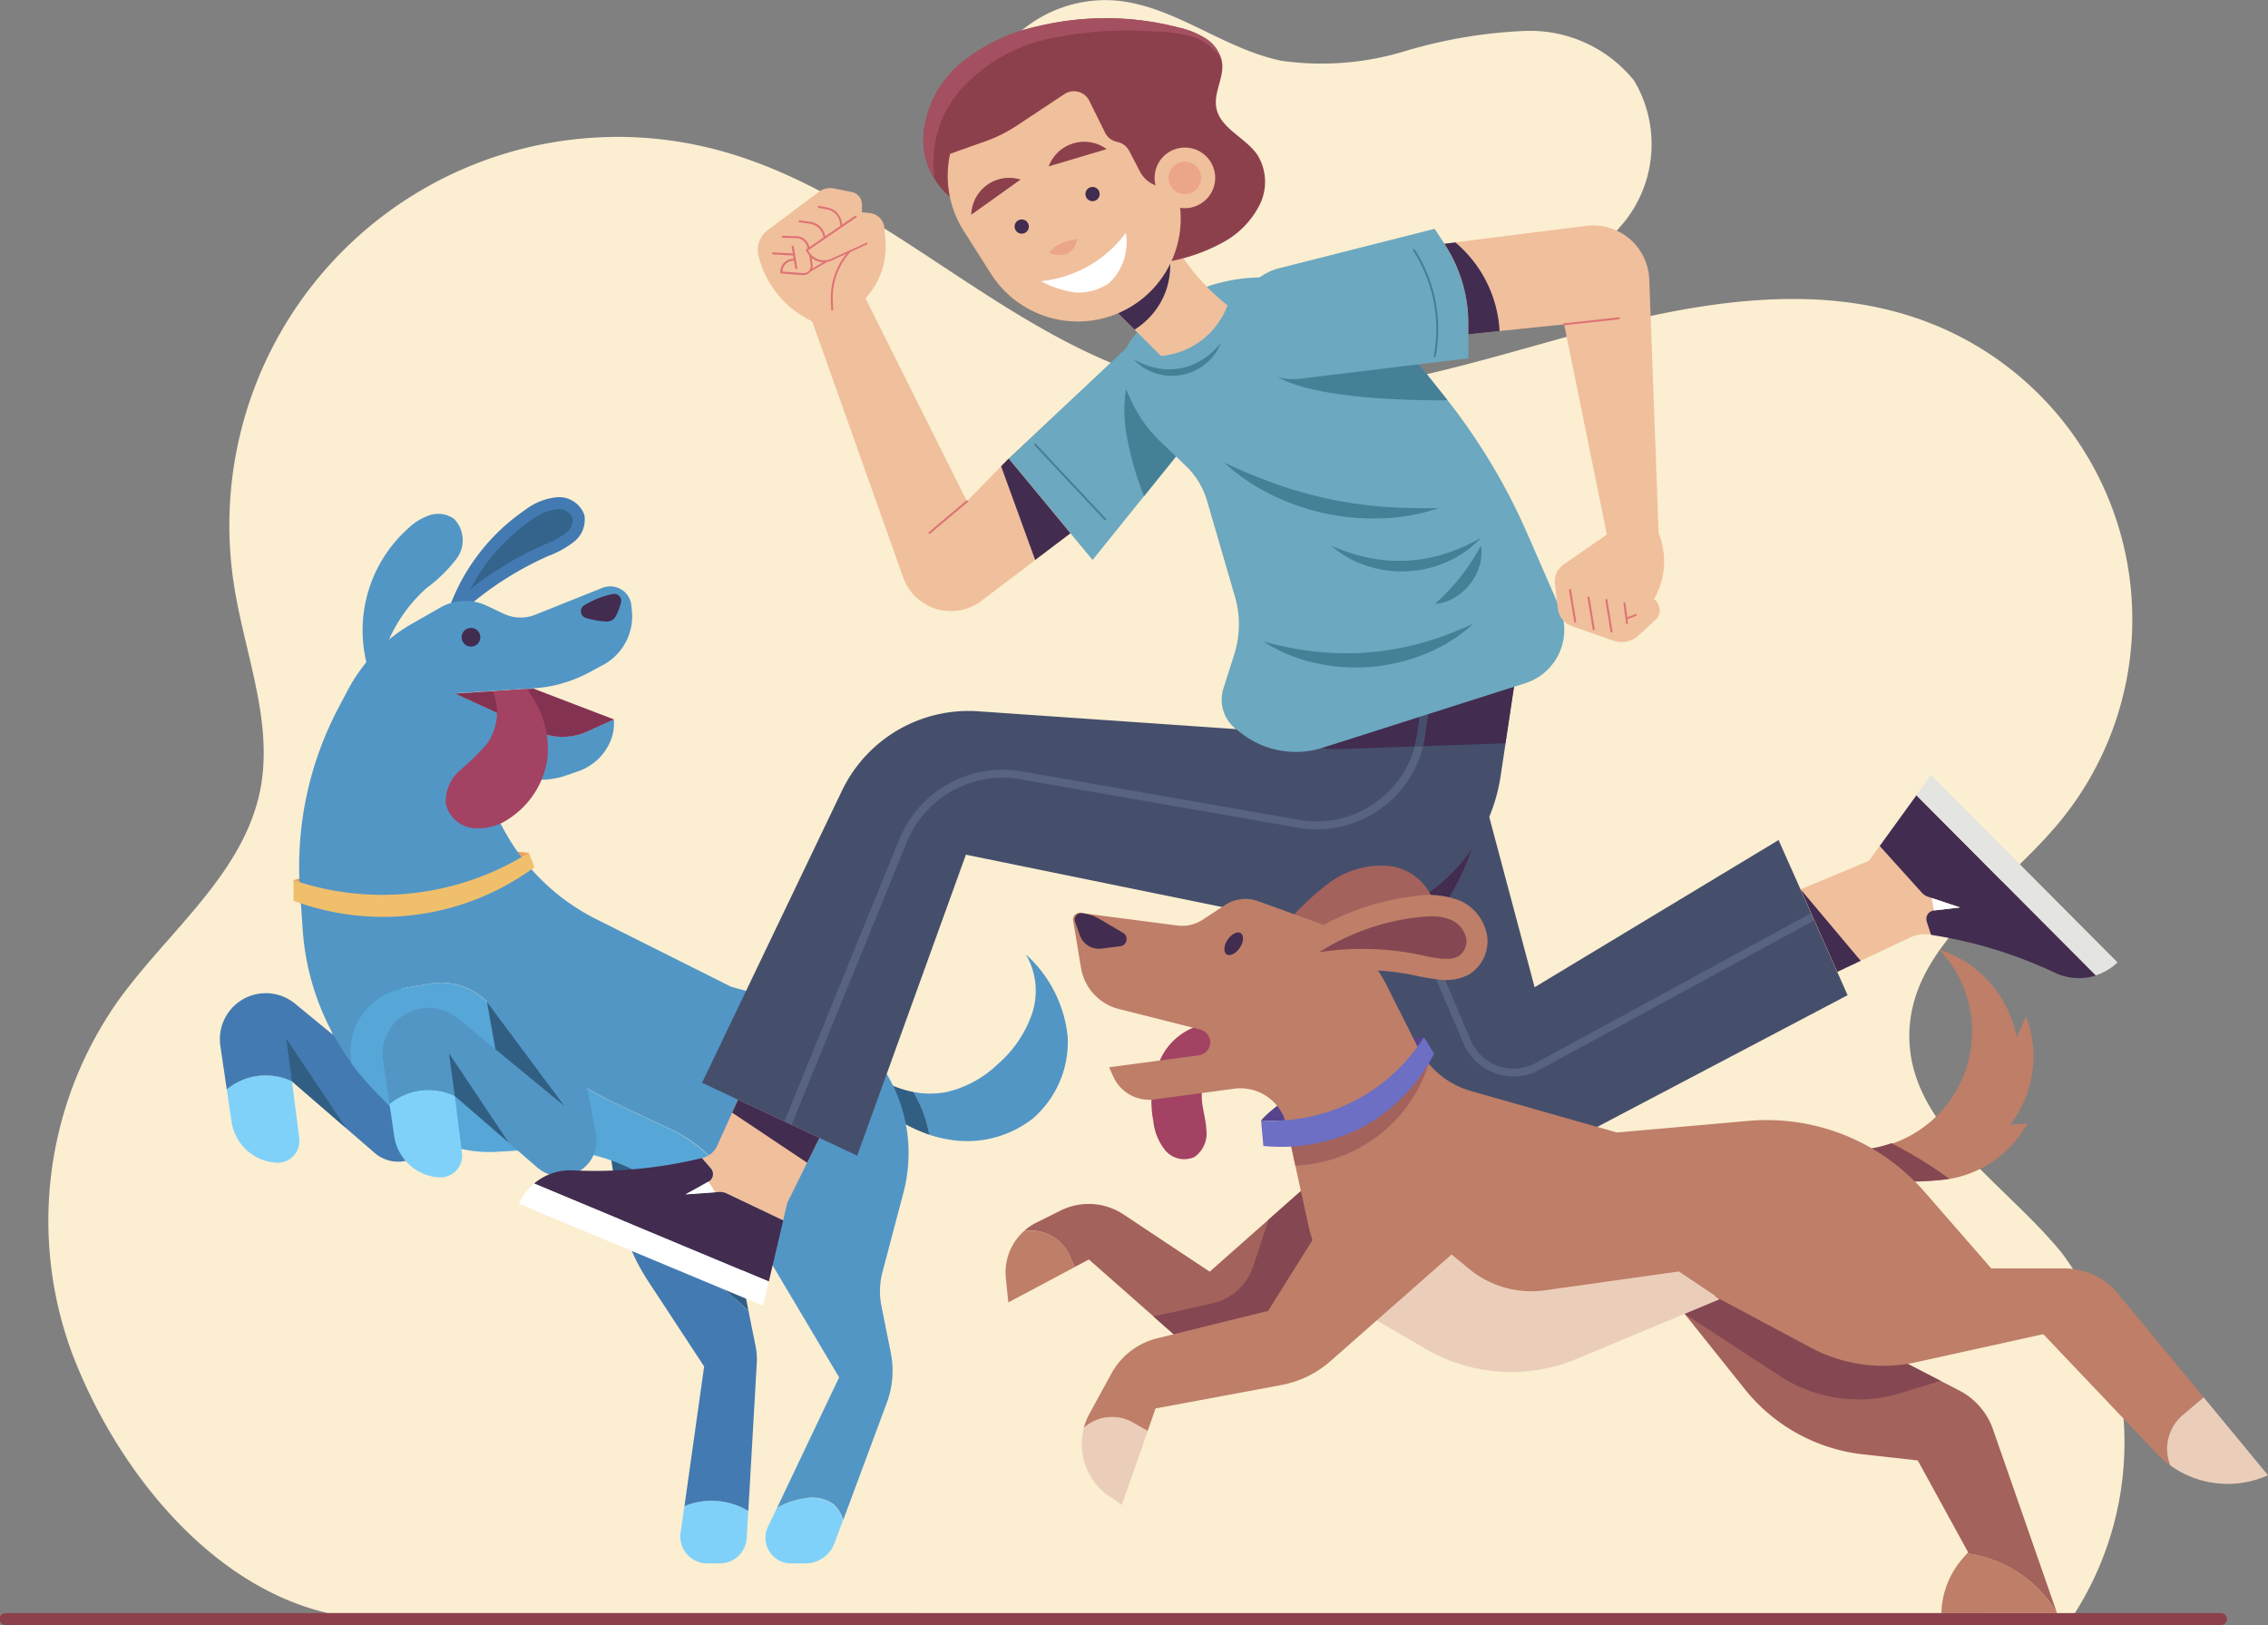 <svg xmlns="http://www.w3.org/2000/svg" width="69" height="49.433" viewBox="0 0 69 49.433">
  <rect x="0" y="0" width="69" height="49.433" fill="#808080" stroke="none"/>
  <defs>
    <style>
      .cls-1 {
        fill: #fbeed1;
      }

      .cls-2 {
        fill: #eba25d;
      }

      .cls-3 {
        fill: #5296c6;
      }

      .cls-4 {
        fill: #315f84;
      }

      .cls-5 {
        fill: #437ab2;
      }

      .cls-6 {
        fill: #34648c;
      }

      .cls-7 {
        fill: #80d1f9;
      }

      .cls-8 {
        fill: none;
      }

      .cls-9 {
        fill: #56a7d8;
      }

      .cls-10 {
        fill: #843252;
      }

      .cls-11 {
        fill: #a34262;
      }

      .cls-12 {
        fill: #422c4f;
      }

      .cls-13 {
        fill: #f0bf6c;
      }

      .cls-14 {
        fill: #6ca8bf;
      }

      .cls-15 {
        fill: #468097;
      }

      .cls-16 {
        fill: #f0bf9c;
      }

      .cls-17 {
        fill: #de7274;
      }

      .cls-18 {
        fill: #454f6b;
      }

      .cls-19 {
        fill: #57637f;
      }

      .cls-20 {
        fill: #e4e4e0;
      }

      .cls-21 {
        fill: #fff;
      }

      .cls-22 {
        fill: #8c404c;
      }

      .cls-23 {
        fill: #a55060;
      }

      .cls-24 {
        fill: #eba588;
      }

      .cls-25 {
        fill: #be7e68;
      }

      .cls-26 {
        fill: #a4625c;
      }

      .cls-27 {
        fill: #854751;
      }

      .cls-28 {
        fill: #56438c;
      }

      .cls-29 {
        fill: #ebceba;
      }

      .cls-30 {
        fill: #6c6fc3;
      }
    </style>
  </defs>
  <g id="OBJECT" transform="translate(-95 -50.485)">
    <g id="Group_3344" data-name="Group 3344" transform="translate(95 50.485)">
      <g id="Group_3287" data-name="Group 3287" transform="translate(1.47)">
        <path id="Path_13014" data-name="Path 13014" class="cls-1" d="M115.653,129.941c-3.633-.842-6.465-4.431-7.787-7.918a11.616,11.616,0,0,1,1.371-10.658c1.526-2.145,3.856-3.895,4.362-6.478.4-2.063-.477-4.133-.8-6.211a11.812,11.812,0,0,1,14.655-13.256c5.185,1.354,9.032,6.085,14.273,7.2,3.742.8,7.583-.379,11.268-1.406s7.68-1.906,11.263-.567A9.681,9.681,0,0,1,168.234,106c-1.724,2.023-4.443,3.692-4.467,6.35-.025,2.771,2.881,4.484,4.635,6.63a9.676,9.676,0,0,1,.4,10.964Z" transform="translate(-107.149 -80.872)"/>
        <path id="Path_13015" data-name="Path 13015" class="cls-1" d="M355.386,59.7a7.667,7.667,0,0,0,3.728-2.5,3.782,3.782,0,0,0,.27-4.261,4.064,4.064,0,0,0-3.3-1.514,14.87,14.87,0,0,0-3.7.624,8.693,8.693,0,0,1-3.724.285c-1.785-.36-3.3-1.709-5.116-1.838a3.985,3.985,0,0,0-3.956,2.537c-.4,1.077-.617,2.873.1,3.874.89,1.247,2.793,2.012,4.166,2.547a17.019,17.019,0,0,0,5.382,1.14A16.063,16.063,0,0,0,355.386,59.7Z" transform="translate(-311.138 -50.485)"/>
      </g>
      <g id="Group_3297" data-name="Group 3297" transform="translate(6.69 15.125)">
        <path id="Path_13016" data-name="Path 13016" class="cls-2" d="M168.777,264.39l2.629-.834,2.518-.18,2.014.18-.357.425-2.632,1.074h-2.066l-1.715-.257Z" transform="translate(-166.539 -252.739)"/>
        <g id="Group_3288" data-name="Group 3288" transform="translate(19.038 13.909)">
          <path id="Path_13017" data-name="Path 13017" class="cls-3" d="M329.311,292.924a3.892,3.892,0,0,0-1.272-2.5,2.189,2.189,0,0,1,.186,1.808,3.555,3.555,0,0,1-1.044,1.533,3.331,3.331,0,0,1-1.545.843,2.657,2.657,0,0,1-1.022,0,3.807,3.807,0,0,1,.484,1.3,3.878,3.878,0,0,0,.607.148,3.241,3.241,0,0,0,2.548-.642A3.076,3.076,0,0,0,329.311,292.924Z" transform="translate(-322.557 -290.425)"/>
          <path id="Path_13018" data-name="Path 13018" class="cls-4" d="M309,315.776a4.231,4.231,0,0,1-1.384-1.027c.256.417.417,1.136.774,1.469a4.837,4.837,0,0,0,1.767,1.071,3.809,3.809,0,0,0-.484-1.3A3.131,3.131,0,0,1,309,315.776Z" transform="translate(-307.612 -311.806)"/>
        </g>
        <g id="Group_3289" data-name="Group 3289" transform="translate(6.861)">
          <path id="Path_13019" data-name="Path 13019" class="cls-5" d="M207.466,178.981a10,10,0,0,1,2.629-1.709,3.017,3.017,0,0,0,.8-.441.854.854,0,0,0,.312-.812.816.816,0,0,0-.828-.541,1.9,1.9,0,0,0-.98.391,6.146,6.146,0,0,0-2.416,3.318A2.971,2.971,0,0,0,207.466,178.981Z" transform="translate(-206.98 -175.478)"/>
          <path id="Path_13020" data-name="Path 13020" class="cls-6" d="M213.252,180.912a5.823,5.823,0,0,1,1.861-2.106,1.6,1.6,0,0,1,.786-.328h.015a.461.461,0,0,1,.45.268.507.507,0,0,1-.2.45,2.35,2.35,0,0,1-.61.339l-.095.042A10.321,10.321,0,0,0,213.252,180.912Z" transform="translate(-212.493 -178.115)"/>
        </g>
        <g id="Group_3290" data-name="Group 3290" transform="translate(11.846 19.73)">
          <path id="Path_13021" data-name="Path 13021" class="cls-7" d="M266.169,427.933l-.115.809a.817.817,0,0,0,.809.932h.386a.817.817,0,0,0,.816-.77l.047-.823A2.175,2.175,0,0,0,266.169,427.933Z" transform="translate(-263.884 -416.972)"/>
          <path id="Path_13022" data-name="Path 13022" class="cls-4" d="M252.355,343.266a8.577,8.577,0,0,1-.082-2.864l-4.1-1.872.258,1.711c.025.164.058.326.1.487a23.519,23.519,0,0,1,3.878,2.811Z" transform="translate(-248.176 -338.529)"/>
          <path id="Path_13023" data-name="Path 13023" class="cls-5" d="M254.988,359.506a23.516,23.516,0,0,0-3.878-2.811,5.983,5.983,0,0,0,.819,1.905l1.713,2.609-.6,4.249a2.174,2.174,0,0,1,1.943.147l.257-4.49a2.1,2.1,0,0,0-.037-.531Z" transform="translate(-250.755 -354.497)"/>
        </g>
        <g id="Group_3292" data-name="Group 3292" transform="translate(0 13.897)">
          <g id="Group_3291" data-name="Group 3291">
            <path id="Path_13024" data-name="Path 13024" class="cls-7" d="M152.726,320.88a1.817,1.817,0,0,0-.71.365l.144.978a1.469,1.469,0,0,0,1.36,1.253h0a.662.662,0,0,0,.7-.744L154,321A1.825,1.825,0,0,0,152.726,320.88Z" transform="translate(-151.806 -317.129)"/>
            <path id="Path_13025" data-name="Path 13025" class="cls-5" d="M156.775,295.343l-.743-3.837-1.966-1.18-.608,1.012.258,1.439-1.149-.944a1.4,1.4,0,0,0-1.37-.231h0a1.4,1.4,0,0,0-.9,1.514l.195,1.328a1.855,1.855,0,0,1,1.985-.245l2.514,2.176a1.09,1.09,0,0,0,.928.245h0A1.09,1.09,0,0,0,156.775,295.343Z" transform="translate(-150.283 -290.326)"/>
          </g>
          <path id="Path_13026" data-name="Path 13026" class="cls-4" d="M167.139,312.9l-.176-1.3,1.82,2.72Z" transform="translate(-164.945 -309.028)"/>
        </g>
        <g id="Group_3294" data-name="Group 3294" transform="translate(2.407 2.717)">
          <path id="Path_13027" data-name="Path 13027" class="cls-7" d="M288.648,427.034a2.358,2.358,0,0,0-.856.291l-.274.576a.777.777,0,0,0,.7,1.111h.443a.939.939,0,0,0,.88-.612l.262-.7a1.011,1.011,0,0,0-.3-.483A1.111,1.111,0,0,0,288.648,427.034Z" transform="translate(-273.252 -399.297)"/>
          <g id="Group_3293" data-name="Group 3293">
            <path id="Path_13028" data-name="Path 13028" class="cls-8" d="M283.228,357.131a4.5,4.5,0,0,1-.39-.844v0A4.3,4.3,0,0,0,283.228,357.131Z" transform="translate(-269.205 -337.125)"/>
            <path id="Path_13029" data-name="Path 13029" class="cls-8" d="M282.808,356.207v0l0-.012,0,.01Z" transform="translate(-269.175 -337.042)"/>
            <path id="Path_13030" data-name="Path 13030" class="cls-8" d="M227.354,312.324q.224.222.462.427Q227.578,312.545,227.354,312.324Z" transform="translate(-220.435 -298.482)"/>
            <path id="Path_13031" data-name="Path 13031" class="cls-8" d="M246.851,326.322a4.508,4.508,0,0,1,1.531,1.178,4.342,4.342,0,0,0-1.491-1.159l-1.736-.815c-.193-.091-.381-.189-.567-.292.186.1.374.2.567.292Z" transform="translate(-235.584 -309.829)"/>
            <path id="Path_13032" data-name="Path 13032" class="cls-8" d="M218.575,303.514l-1.147-1.154,1.147,1.154Z" transform="translate(-211.71 -289.724)"/>
            <path id="Path_13033" data-name="Path 13033" class="cls-3" d="M188.564,216.377a4.693,4.693,0,0,0,.067-2.127h0a4.693,4.693,0,0,0-3.357-3.606l-1.95-.537-4.106-2.057a6.515,6.515,0,0,1-2.813-2.727l-.982-1.817,1.787.277a2.256,2.256,0,0,0,1.081-.1l.382-.132a1.643,1.643,0,0,0,1.009-.994,1.436,1.436,0,0,0,.076-.537l0-.05-.878.4a1.847,1.847,0,0,1-1.452-.038l-2.508-1.152,2.386-.151a4.132,4.132,0,0,0,1.7-.485l.423-.227a1.679,1.679,0,0,0,.876-1.636l-.016-.169a.646.646,0,0,0-.883-.539l-2.043.817a1.194,1.194,0,0,1-.952-.028l-.525-.247a1.528,1.528,0,0,0-1.409.056l-.861.492a5.036,5.036,0,0,0-1.957,2.024l-.284.538a10.339,10.339,0,0,0-1.169,5.537l.084,1.217a7.765,7.765,0,0,0,1.489,4.06,1.976,1.976,0,0,1-.027-.225l0-.013,0,.013a1.968,1.968,0,0,1,1.625-2.065l.788-.137a1.968,1.968,0,0,1,1.733.551l1.147,1.154.054.052q.263.26.545.5a9.657,9.657,0,0,0,1.7,1.149c.135.072.272.142.411.208l1.736.815a4.342,4.342,0,0,1,1.491,1.159,4.506,4.506,0,0,1,.83,1.48l0,.008a4.7,4.7,0,0,0,.347.774l.871,1.467-.828-1.394a4.3,4.3,0,0,1-.389-.84l.144.428,2.652,4.465-1.889,3.969a2.357,2.357,0,0,1,.856-.291,1.111,1.111,0,0,1,.858.179,1.011,1.011,0,0,1,.3.483l1.328-3.573a2.773,2.773,0,0,0,.12-1.509l-.286-1.428a2.288,2.288,0,0,1,.033-1.038Z" transform="translate(-170.177 -197.932)"/>
            <path id="Path_13034" data-name="Path 13034" class="cls-9" d="M195.193,304.669l0-.01a4.712,4.712,0,0,0-.83-1.48A4.508,4.508,0,0,0,192.827,302l-1.7-.8c-.193-.091-.381-.189-.567-.292a9.521,9.521,0,0,1-1.624-1.135q-.237-.206-.462-.427l-.054-.052h0l-1.147-1.154a1.968,1.968,0,0,0-1.733-.551l-.788.137a1.968,1.968,0,0,0-1.625,2.065l.027.225a7.754,7.754,0,0,0,.693.82l.648.666a4,4,0,0,0,3.108,1.2l1.124-.067a5.906,5.906,0,0,1,3.036.635l3.57,1.822-.144-.428Z" transform="translate(-181.56 -285.508)"/>
          </g>
        </g>
        <g id="Group_3296" data-name="Group 3296" transform="translate(4.95 14.342)">
          <g id="Group_3295" data-name="Group 3295">
            <path id="Path_13035" data-name="Path 13035" class="cls-7" d="M193.632,324.555a1.813,1.813,0,0,0-.71.365l.144.978a1.469,1.469,0,0,0,1.36,1.253h0a.662.662,0,0,0,.7-.744l-.218-1.732A1.826,1.826,0,0,0,193.632,324.555Z" transform="translate(-192.712 -320.803)"/>
            <path id="Path_13036" data-name="Path 13036" class="cls-3" d="M197.681,299.017l-.743-3.837L194.972,294l-.608,1.012.258,1.439-1.149-.944a1.4,1.4,0,0,0-1.37-.231h0a1.4,1.4,0,0,0-.9,1.514l.195,1.328a1.855,1.855,0,0,1,1.985-.245l2.514,2.176a1.09,1.09,0,0,0,.928.245h0A1.09,1.09,0,0,0,197.681,299.017Z" transform="translate(-191.189 -294)"/>
          </g>
          <path id="Path_13037" data-name="Path 13037" class="cls-4" d="M217.686,303.8l2.095,1.724-2.352-3.163Z" transform="translate(-214.253 -301.349)"/>
          <path id="Path_13038" data-name="Path 13038" class="cls-4" d="M208.045,316.575l-.176-1.3,1.82,2.72Z" transform="translate(-205.85 -312.703)"/>
        </g>
        <path id="Path_13039" data-name="Path 13039" class="cls-10" d="M209.369,223.733l2.386-.151,2.451.938-.878.4a1.847,1.847,0,0,1-1.452-.038Z" transform="translate(-202.219 -217.761)"/>
        <path id="Path_13040" data-name="Path 13040" class="cls-11" d="M208.4,223.77a1.654,1.654,0,0,1-.171,1.583,7.211,7.211,0,0,1-.822.809,1.249,1.249,0,0,0-.437,1.023.964.964,0,0,0,.824.74,1.65,1.65,0,0,0,1.119-.3,2.628,2.628,0,0,0,1.145-1.791,2.89,2.89,0,0,0-.634-2.141Z" transform="translate(-200.097 -217.86)"/>
        <path id="Path_13041" data-name="Path 13041" class="cls-12" d="M242.008,199.785a2.734,2.734,0,0,0-.874.347.21.21,0,0,0,.053.378,2.4,2.4,0,0,0,.633.111.3.3,0,0,0,.275-.154,1.784,1.784,0,0,0,.163-.431A.21.21,0,0,0,242.008,199.785Z" transform="translate(-230.055 -196.84)"/>
        <path id="Path_13042" data-name="Path 13042" class="cls-12" d="M211.644,208.6a.284.284,0,1,1-.284-.284A.284.284,0,0,1,211.644,208.6Z" transform="translate(-203.721 -204.34)"/>
        <path id="Path_13043" data-name="Path 13043" class="cls-3" d="M186.445,184.693a4.164,4.164,0,0,1,1.106-4.57,1.767,1.767,0,0,1,.661-.409.832.832,0,0,1,.746.111.935.935,0,0,1,.089,1.193,4.5,4.5,0,0,1-.93.914,4.6,4.6,0,0,0-1.407,2.357A1.364,1.364,0,0,1,186.445,184.693Z" transform="translate(-181.833 -179.166)"/>
        <path id="Path_13044" data-name="Path 13044" class="cls-13" d="M175.938,264.865a8.409,8.409,0,0,1-7.161.834v.624a7.787,7.787,0,0,0,7.331-1.018Z" transform="translate(-166.539 -254.049)"/>
      </g>
      <g id="Group_3331" data-name="Group 3331" transform="translate(15.787 0.557)">
        <g id="Group_3300" data-name="Group 3300" transform="translate(7.269 5.169)">
          <g id="Group_3298" data-name="Group 3298" transform="translate(7.632 4.862)">
            <path id="Path_13045" data-name="Path 13045" class="cls-14" d="M352.179,137.985l-3.578,3.36,2.552,3.086,3.074-3.812Z" transform="translate(-348.602 -137.985)"/>
            <path id="Path_13046" data-name="Path 13046" class="cls-15" d="M378.027,140.559a4.306,4.306,0,0,0-.224,2.386,9.428,9.428,0,0,0,.521,1.808l1.509-1.871Z" transform="translate(-374.207 -140.248)"/>
          </g>
          <path id="Path_13047" data-name="Path 13047" class="cls-16" d="M293.166,106.028l-1.271,1.3-3.086-6.174.052-.06a2.29,2.29,0,0,0,.554-1.679l-.031-.4a.493.493,0,0,0-.437-.452l-.245-.027v-.234a.392.392,0,0,0-.317-.384l-.538-.105a.572.572,0,0,0-.453.1l-1.56,1.169a.753.753,0,0,0-.273.809l.02.072A2.977,2.977,0,0,0,287,101.755l.19.106,2.766,7.784a1.539,1.539,0,0,0,2.378.712l2.716-2.056Z" transform="translate(-285.534 -97.806)"/>
          <path id="Path_13048" data-name="Path 13048" class="cls-12" d="M346.935,165.75l1.88,2.273-1.074.812-1.036-2.851Z" transform="translate(-339.304 -157.528)"/>
          <g id="Group_3299" data-name="Group 3299" transform="translate(0.432 0.538)">
            <path id="Path_13049" data-name="Path 13049" class="cls-17" d="M329.628,176.261a.03.03,0,0,0-.043,0l-1.139.958a.03.03,0,0,0,.019.053.03.03,0,0,0,.019-.007l1.139-.958A.03.03,0,0,0,329.628,176.261Z" transform="translate(-323.675 -167.296)"/>
            <path id="Path_13050" data-name="Path 13050" class="cls-17" d="M291.973,103.371l-1.063.484a.542.542,0,0,1-.711-.255l1.464-1a.03.03,0,1,0-.034-.05l-.4.27,0-.039a.549.549,0,0,0-.446-.485l-.254-.049a.03.03,0,0,0-.011.06l.254.048a.489.489,0,0,1,.4.432l.008.072-.459.313a.54.54,0,0,0-.458-.441l-.317-.044a.031.031,0,0,0-.034.026.03.03,0,0,0,.026.034l.317.044a.481.481,0,0,1,.412.418l-.431.294a.409.409,0,0,0-.392-.334l-.41-.011a.032.032,0,0,0-.031.029.03.03,0,0,0,.03.031l.409.011a.35.35,0,0,1,.339.311l-.054.037.01.023a.6.6,0,0,0,.1.158l.04.287a.218.218,0,0,1-.058.181.221.221,0,0,1-.177.068l-.623-.049a.34.34,0,0,1,.336-.329h.016l.039.229a.03.03,0,0,0,.03.025h.005a.03.03,0,0,0,.025-.035l-.11-.65a.03.03,0,0,0-.06.01l.034.2-.6-.031a.028.028,0,0,0-.032.029.03.03,0,0,0,.029.032l.613.031.017.1h-.006a.4.4,0,0,0-.4.418v.027l.677.053h.022a.279.279,0,0,0,.2-.088s.007-.01.011-.014l.507-.295s0,0,0-.007a.6.6,0,0,0,.149-.044l.442-.2a2.132,2.132,0,0,0-.472,1.425l.012.272a.03.03,0,0,0,.03.029h0a.03.03,0,0,0,.029-.032l-.012-.272a2.071,2.071,0,0,1,.538-1.48l.495-.226a.03.03,0,1,0-.025-.055Zm-1.637.668-.03-.212a.563.563,0,0,0,.351.135l-.33.192A.279.279,0,0,0,290.336,104.04Z" transform="translate(-289.102 -102.249)"/>
          </g>
        </g>
        <g id="Group_3306" data-name="Group 3306" transform="translate(23.361 23.014)">
          <g id="Group_3302" data-name="Group 3302" transform="translate(0 0.571)">
            <path id="Path_13051" data-name="Path 13051" class="cls-18" d="M418.518,252.944l3.071,6.173a3.786,3.786,0,0,0,5.153,1.664l8.838-4.65-2.1-4.719-7.422,4.477L424.488,250Z" transform="translate(-418.518 -250)"/>
            <g id="Group_3301" data-name="Group 3301">
              <path id="Path_13052" data-name="Path 13052" class="cls-19" d="M463.416,280.08l-8.368,4.553a1.413,1.413,0,0,1-1.975-.687l-1.432-3.359c-.06.064-.12.127-.183.189l1.392,3.265a1.655,1.655,0,0,0,2.313.8l8.368-4.553Z" transform="translate(-447.472 -276.44)"/>
              <path id="Path_13053" data-name="Path 13053" class="cls-12" d="M418.518,264.29l1.458,2.931a6.4,6.4,0,0,0,2.528-1.54l-1.183-2.774Z" transform="translate(-418.518 -261.345)"/>
              <path id="Path_13054" data-name="Path 13054" class="cls-12" d="M443.848,254.147a6.513,6.513,0,0,0,1.069-1.521,10.64,10.64,0,0,0,.8-2.384l-.065-.242-3.056,1.508.11-.047Z" transform="translate(-439.68 -250)"/>
              <path id="Path_13055" data-name="Path 13055" class="cls-18" d="M441.9,262.07l-.11.047-.11.054,1.183,2.774c.062-.061.123-.125.183-.189Z" transform="translate(-438.882 -260.609)"/>
            </g>
          </g>
          <g id="Group_3305" data-name="Group 3305" transform="translate(15.631)">
            <g id="Group_3304" data-name="Group 3304" transform="translate(0)">
              <g id="Group_3303" data-name="Group 3303">
                <path id="Path_13056" data-name="Path 13056" class="cls-16" d="M551.754,265.124l.794-.092-.972-.324a.444.444,0,0,1-.19-.124l-1.282-1.421-.325.45-2.082.869,1.115,2.508,2.206-1.04a1.1,1.1,0,0,1,.65-.09h0l-.131-.4A.261.261,0,0,1,551.754,265.124Z" transform="translate(-547.697 -260.999)"/>
                <path id="Path_13057" data-name="Path 13057" class="cls-12" d="M567.588,251.914l1.282,1.421a.444.444,0,0,0,.19.124l.972.324-.794.092a.261.261,0,0,0-.218.341l.131.4.173.029a13.7,13.7,0,0,1,3.6,1.126,1.7,1.7,0,0,0,1.241.083l-5.458-5.484Z" transform="translate(-565.181 -249.75)"/>
                <path id="Path_13058" data-name="Path 13058" class="cls-20" d="M582.267,251.381a1.693,1.693,0,0,0,.662-.395l-5.677-5.7-.443.615Z" transform="translate(-573.286 -245.282)"/>
              </g>
              <path id="Path_13059" data-name="Path 13059" class="cls-21" d="M581.517,276.522l-.794.092-.069-.38Z" transform="translate(-576.666 -272.489)"/>
            </g>
            <path id="Path_13060" data-name="Path 13060" class="cls-12" d="M547.7,274.069l1.827,2.172-.712.336Z" transform="translate(-547.697 -270.585)"/>
          </g>
        </g>
        <g id="Group_3310" data-name="Group 3310" transform="translate(0 20.331)">
          <path id="Path_13061" data-name="Path 13061" class="cls-18" d="M287.749,224.4l-7.789-.538a4.272,4.272,0,0,0-4.2,2.412l-4.256,8.884,4.719,2.218,3.308-9.156,9.793,2a5.326,5.326,0,0,0,6.475-4.394l.409-2.714Z" transform="translate(-265.932 -223.109)"/>
          <g id="Group_3308" data-name="Group 3308" transform="translate(0 12.562)">
            <g id="Group_3307" data-name="Group 3307" transform="translate(0 0)">
              <path id="Path_13062" data-name="Path 13062" class="cls-16" d="M268.035,329.418l-.7.389,1.022-.072a.446.446,0,0,1,.223.042l1.728.823.128-.54.974-1.972-2.475-1.163-.633,1.4a.661.661,0,0,1-.454.373l-.015,0,.272.315A.261.261,0,0,1,268.035,329.418Z" transform="translate(-262.27 -326.923)"/>
              <path id="Path_13063" data-name="Path 13063" class="cls-12" d="M236.852,343.534l-1.728-.823a.446.446,0,0,0-.223-.042l-1.022.072.7-.389a.261.261,0,0,0,.071-.4l-.272-.315-.171.039a13.7,13.7,0,0,1-3.754.334,1.7,1.7,0,0,0-1.178.4l7.14,2.981Z" transform="translate(-228.812 -339.858)"/>
              <path id="Path_13064" data-name="Path 13064" class="cls-21" d="M225.923,348.017a1.7,1.7,0,0,0-.461.618l7.427,3.1.174-.738Z" transform="translate(-225.462 -345.465)"/>
            </g>
            <path id="Path_13065" data-name="Path 13065" class="cls-21" d="M267.337,347.926l.7-.389.209.324Z" transform="translate(-262.27 -345.043)"/>
            <path id="Path_13066" data-name="Path 13066" class="cls-12" d="M279.258,326.922l2.475,1.163-.374.757-2.28-1.524Z" transform="translate(-272.591 -326.922)"/>
          </g>
          <g id="Group_3309" data-name="Group 3309" transform="translate(8.072 0)">
            <path id="Path_13067" data-name="Path 13067" class="cls-19" d="M310.145,239.8a3.06,3.06,0,0,1-2.391.5l-8.253-1.439a3.4,3.4,0,0,0-3.827,2.047l-3.5,8.592.224.091L295.9,241a3.157,3.157,0,0,1,3.555-1.9l8.253,1.439a3.332,3.332,0,0,0,3.9-2.455l-.253.009A3.056,3.056,0,0,1,310.145,239.8Z" transform="translate(-292.173 -236.266)"/>
            <path id="Path_13068" data-name="Path 13068" class="cls-19" d="M452.5,226.623h0l.014,0Z" transform="translate(-433.1 -226.196)"/>
            <path id="Path_13069" data-name="Path 13069" class="cls-12" d="M455.4,223.109l-2.788.425.238-.036-.158,1.1c-.016.109-.038.216-.064.321l2.512-.087Z" transform="translate(-433.201 -223.109)"/>
            <path id="Path_13070" data-name="Path 13070" class="cls-12" d="M417.463,226.639l-4.823.735.8.4a3.178,3.178,0,0,0,1.536.336l2.267-.079a3.153,3.153,0,0,0,.077-.365Z" transform="translate(-398.063 -226.212)"/>
            <path id="Path_13071" data-name="Path 13071" class="cls-18" d="M451.135,226.322l-.238.036-.014,0-.145,1.028a3.153,3.153,0,0,1-.077.365l.253-.009c.026-.105.047-.212.064-.321Z" transform="translate(-431.483 -225.933)"/>
          </g>
        </g>
        <g id="Group_3311" data-name="Group 3311" transform="translate(18.338 7.887)">
          <path id="Path_13072" data-name="Path 13072" class="cls-14" d="M377.907,121.427l-.545.653a1.513,1.513,0,0,0-.216,1.6l.142.312a4.139,4.139,0,0,0,.91,1.28l.761.726a2.4,2.4,0,0,1,.648,1.066l.849,2.916a3.012,3.012,0,0,1-.022,1.755l-.329,1.034a1.134,1.134,0,0,0,.384,1.239l.156.122a2.707,2.707,0,0,0,2.484.443l6.159-1.962a1.7,1.7,0,0,0,.977-.806h0a1.7,1.7,0,0,0,.065-1.5l-.983-2.25a18.6,18.6,0,0,0-2.516-4.168l-1.178-1.474a5.716,5.716,0,0,0-3.709-2.1h0a5.088,5.088,0,0,0-3.214.635Z" transform="translate(-377.009 -120.272)"/>
          <path id="Path_13073" data-name="Path 13073" class="cls-15" d="M421.41,136.071c-.031-.039-.06-.079-.091-.118l-1.178-1.474a5.734,5.734,0,0,0-.433-.48l-3.464,1.364C417.376,136,420,136.079,421.41,136.071Z" transform="translate(-411.496 -132.338)"/>
        </g>
        <g id="Group_3317" data-name="Group 3317" transform="translate(21.837 6.298)">
          <path id="Path_13074" data-name="Path 13074" class="cls-14" d="M407.218,109.2l4.731-1.2.3.453a4.421,4.421,0,0,1,.73,2.433v1.053l-5.131.623a1.712,1.712,0,0,1-1.777-1.02h0A1.712,1.712,0,0,1,407.218,109.2Z" transform="translate(-405.928 -107.895)"/>
          <path id="Path_13075" data-name="Path 13075" class="cls-16" d="M458.883,110.445l2.914-.3,1.3,6.393-1.317.913a.622.622,0,0,0-.263.583l.088.757a.643.643,0,0,0,.425.532l1.259.442a.766.766,0,0,0,.772-.159l.51-.469a.407.407,0,0,0-.042-.633h0a2.291,2.291,0,0,0,.149-1.988l-.008-.019-.284-7.718a1.706,1.706,0,0,0-1.918-1.63l-4.316.544h0a4.421,4.421,0,0,1,.73,2.433Z" transform="translate(-451.834 -107.133)"/>
          <g id="Group_3312" data-name="Group 3312" transform="translate(10.112 11.066)">
            <path id="Path_13076" data-name="Path 13076" class="cls-17" d="M489.685,199.607a.03.03,0,0,1-.03-.025l-.157-.96a.03.03,0,0,1,.025-.035.03.03,0,0,1,.035.025l.157.96a.03.03,0,0,1-.025.035Z" transform="translate(-489.498 -198.587)"/>
          </g>
          <g id="Group_3313" data-name="Group 3313" transform="translate(10.674 11.292)">
            <path id="Path_13077" data-name="Path 13077" class="cls-17" d="M494.326,201.47a.03.03,0,0,1-.03-.025l-.157-.96a.03.03,0,0,1,.025-.035.03.03,0,0,1,.035.025l.157.96a.03.03,0,0,1-.025.035Z" transform="translate(-494.139 -200.45)"/>
          </g>
          <g id="Group_3314" data-name="Group 3314" transform="translate(11.217 11.368)">
            <path id="Path_13078" data-name="Path 13078" class="cls-17" d="M498.815,202.1a.03.03,0,0,1-.03-.025l-.157-.96a.03.03,0,0,1,.025-.035.03.03,0,0,1,.035.025l.157.96a.03.03,0,0,1-.025.035Z" transform="translate(-498.628 -201.081)"/>
          </g>
          <path id="Path_13079" data-name="Path 13079" class="cls-17" d="M503.53,202.276l-.248.091-.057-.425a.03.03,0,0,0-.034-.026.03.03,0,0,0-.026.034l.081.605a.03.03,0,0,0,.03.026h0a.03.03,0,0,0,.026-.034l-.016-.119.261-.1a.03.03,0,1,0-.021-.057Z" transform="translate(-491.399 -190.447)"/>
          <g id="Group_3315" data-name="Group 3315" transform="translate(9.934 2.797)">
            <path id="Path_13080" data-name="Path 13080" class="cls-17" d="M488.05,130.492a.03.03,0,0,1,0-.06l1.664-.182a.029.029,0,0,1,.033.027.03.03,0,0,1-.027.033l-1.664.182Z" transform="translate(-488.02 -130.25)"/>
          </g>
          <path id="Path_13081" data-name="Path 13081" class="cls-12" d="M458.487,111.4l-.334.042a4.421,4.421,0,0,1,.73,2.433v.32l.949-.1A3.794,3.794,0,0,0,458.487,111.4Z" transform="translate(-451.834 -110.881)"/>
          <g id="Group_3316" data-name="Group 3316" transform="translate(5.364 0.721)">
            <path id="Path_13082" data-name="Path 13082" class="cls-15" d="M450.914,116.382h-.006a.03.03,0,0,1-.024-.035,4.406,4.406,0,0,0-.627-3.21.03.03,0,1,1,.051-.033,4.467,4.467,0,0,1,.635,3.254A.03.03,0,0,1,450.914,116.382Z" transform="translate(-450.253 -113.089)"/>
          </g>
        </g>
        <g id="Group_3323" data-name="Group 3323" transform="translate(18.706 9.868)">
          <g id="Group_3318" data-name="Group 3318" transform="translate(2.755 3.65)">
            <path id="Path_13083" data-name="Path 13083" class="cls-15" d="M409.331,168.185c-.477.007-1.018,0-1.587-.038a12.672,12.672,0,0,1-3.461-.735c-.537-.193-1.032-.411-1.465-.611a5.948,5.948,0,0,0,1.329.923,7.028,7.028,0,0,0,3.595.764A5.944,5.944,0,0,0,409.331,168.185Z" transform="translate(-402.817 -166.801)"/>
          </g>
          <g id="Group_3319" data-name="Group 3319" transform="translate(6.011 5.937)">
            <path id="Path_13084" data-name="Path 13084" class="cls-15" d="M434.277,185.708a5.672,5.672,0,0,1-1.024.46,4.589,4.589,0,0,1-2.458.13,5.667,5.667,0,0,1-1.067-.349,3.042,3.042,0,0,0,1,.582,3.4,3.4,0,0,0,2.615-.138A3.046,3.046,0,0,0,434.277,185.708Z" transform="translate(-429.728 -185.708)"/>
          </g>
          <g id="Group_3320" data-name="Group 3320" transform="translate(9.159 6.174)">
            <path id="Path_13085" data-name="Path 13085" class="cls-15" d="M455.742,189.433a1.308,1.308,0,0,0,.557-.165,1.694,1.694,0,0,0,.811-1.027,1.306,1.306,0,0,0,.032-.58,6.295,6.295,0,0,1-1.4,1.772Z" transform="translate(-455.742 -187.661)"/>
          </g>
          <g id="Group_3321" data-name="Group 3321" transform="translate(3.944 8.543)">
            <path id="Path_13086" data-name="Path 13086" class="cls-15" d="M419.032,207.243a10.246,10.246,0,0,1-1.449.553,8.547,8.547,0,0,1-3.421.293,10.235,10.235,0,0,1-1.522-.3,4.766,4.766,0,0,0,1.462.627,5.625,5.625,0,0,0,3.6-.308A4.761,4.761,0,0,0,419.032,207.243Z" transform="translate(-412.64 -207.243)"/>
          </g>
          <g id="Group_3322" data-name="Group 3322">
            <path id="Path_13087" data-name="Path 13087" class="cls-15" d="M382.7,136.641a2.214,2.214,0,0,1-.514.481,1.877,1.877,0,0,1-1.484.281,2.216,2.216,0,0,1-.655-.26,1.477,1.477,0,0,0,.612.408,1.614,1.614,0,0,0,1.62-.307A1.478,1.478,0,0,0,382.7,136.641Z" transform="translate(-380.049 -136.641)"/>
          </g>
        </g>
        <g id="Group_3329" data-name="Group 3329" transform="translate(12.305)">
          <g id="Group_3324" data-name="Group 3324" transform="translate(5.775 6.763)">
            <path id="Path_13088" data-name="Path 13088" class="cls-16" d="M374.874,113.034l1.453,1.451a2.379,2.379,0,0,0,2.026-1.539,6.617,6.617,0,0,1-1.677-1.97A5.132,5.132,0,0,1,374.874,113.034Z" transform="translate(-374.874 -110.977)"/>
            <path id="Path_13089" data-name="Path 13089" class="cls-12" d="M376.474,114.256a2.323,2.323,0,0,0,.076-1.3,5.06,5.06,0,0,1-1.676,1.818l.65.65A2.326,2.326,0,0,0,376.474,114.256Z" transform="translate(-374.874 -112.717)"/>
          </g>
          <path id="Path_13090" data-name="Path 13090" class="cls-22" d="M327.156,58.621a3.208,3.208,0,0,1,1.181-2.2,5.546,5.546,0,0,1,2.3-1.086,8.828,8.828,0,0,1,4.287.04,2.607,2.607,0,0,1,.826.338,1.093,1.093,0,0,1,.488.722c.063.456-.253.9-.178,1.359.106.644.888.914,1.255,1.453a1.562,1.562,0,0,1,.075,1.5,2.673,2.673,0,0,1-1.059,1.123,5.454,5.454,0,0,1-3.985.547,25.942,25.942,0,0,1-3.64-1.477A2.277,2.277,0,0,1,327.156,58.621Z" transform="translate(-327.151 -55.09)"/>
          <path id="Path_13091" data-name="Path 13091" class="cls-23" d="M328.182,57.385a5,5,0,0,1,2.768-1.67,11.57,11.57,0,0,1,3.275-.222,4.32,4.32,0,0,1,1.033.134,1.583,1.583,0,0,1,.856.564,1.08,1.08,0,0,1,.119.217,1.1,1.1,0,0,0-.483-.7,2.608,2.608,0,0,0-.826-.338,8.828,8.828,0,0,0-4.287-.04,5.546,5.546,0,0,0-2.3,1.086,3.208,3.208,0,0,0-1.181,2.2,2.261,2.261,0,0,0,.341,1.359A3.334,3.334,0,0,1,328.182,57.385Z" transform="translate(-327.152 -55.09)"/>
          <g id="Group_3328" data-name="Group 3328" transform="translate(0.74 2.216)">
            <path id="Path_13092" data-name="Path 13092" class="cls-16" d="M340.033,76.317a.884.884,0,0,1-.915-.466l-.327-.628a.53.53,0,0,0-.366-.275h0a.529.529,0,0,1-.371-.285l-.479-.969a.523.523,0,0,0-.757-.2l-1.45.96a4.357,4.357,0,0,1-.949.474l-1.077.382a3.121,3.121,0,0,0,.413,2.343l.825,1.3a3.131,3.131,0,0,0,5.617-2.662Z" transform="translate(-333.268 -73.404)"/>
            <g id="Group_3325" data-name="Group 3325" transform="translate(6.159 1.581)">
              <circle id="Ellipse_640" data-name="Ellipse 640" class="cls-16" cx="0.922" cy="0.922" r="0.922" transform="translate(0 1.819) rotate(-80.805)"/>
              <path id="Path_13093" data-name="Path 13093" class="cls-24" d="M389.815,91.622a.493.493,0,1,1-.493-.493A.493.493,0,0,1,389.815,91.622Z" transform="translate(-388.266 -90.565)"/>
            </g>
            <g id="Group_3326" data-name="Group 3326" transform="translate(0.72 2.637)">
              <path id="Path_13094" data-name="Path 13094" class="cls-22" d="M339.7,95.416a1.154,1.154,0,0,0-.483.907l1.5-1.07A1.155,1.155,0,0,0,339.7,95.416Z" transform="translate(-339.22 -95.201)"/>
            </g>
            <g id="Group_3327" data-name="Group 3327" transform="translate(3.072 1.54)">
              <path id="Path_13095" data-name="Path 13095" class="cls-22" d="M359.409,86.181a1.155,1.155,0,0,1,1.013.175l-1.764.526A1.155,1.155,0,0,1,359.409,86.181Z" transform="translate(-358.658 -86.133)"/>
            </g>
            <path id="Path_13096" data-name="Path 13096" class="cls-12" d="M350.532,105.872a.216.216,0,1,1-.216-.216A.216.216,0,0,1,350.532,105.872Z" transform="translate(-348.064 -101.753)"/>
            <path id="Path_13097" data-name="Path 13097" class="cls-12" d="M368.345,97.708a.216.216,0,1,1-.216-.216A.215.215,0,0,1,368.345,97.708Z" transform="translate(-363.722 -94.577)"/>
            <path id="Path_13098" data-name="Path 13098" class="cls-24" d="M359.612,110.551a2.574,2.574,0,0,0-.471.13.863.863,0,0,0-.384.292.962.962,0,0,0,.513.048A.6.6,0,0,0,359.612,110.551Z" transform="translate(-355.672 -106.056)"/>
            <path id="Path_13099" data-name="Path 13099" class="cls-21" d="M359.27,109.04a3.669,3.669,0,0,1-2.585,1.467,3.088,3.088,0,0,0,1.05.345,1.611,1.611,0,0,0,1.031-.29A1.694,1.694,0,0,0,359.27,109.04Z" transform="translate(-353.851 -104.728)"/>
          </g>
        </g>
        <g id="Group_3330" data-name="Group 3330" transform="translate(15.678 12.945)">
          <path id="Path_13100" data-name="Path 13100" class="cls-15" d="M357.184,164.4a.03.03,0,0,1-.022-.01l-2.13-2.271a.03.03,0,0,1,.044-.041l2.13,2.271a.03.03,0,0,1-.022.051Z" transform="translate(-355.024 -162.073)"/>
        </g>
      </g>
      <g id="Group_3342" data-name="Group 3342" transform="translate(30.592 26.324)">
        <g id="Group_3333" data-name="Group 3333" transform="translate(0 9.617)">
          <g id="Group_3332" data-name="Group 3332">
            <path id="Path_13101" data-name="Path 13101" class="cls-25" d="M348.376,359.869a1.683,1.683,0,0,0-.551,1.422l.076.745,2.018-1.073-.141-.324A1.309,1.309,0,0,0,348.376,359.869Z" transform="translate(-347.816 -358.359)"/>
            <path id="Path_13102" data-name="Path 13102" class="cls-26" d="M361.193,347.5l-3.1,2.742L355.47,348.5a1.917,1.917,0,0,0-1.912-.118l-.741.369a1.681,1.681,0,0,0-.374.255,1.309,1.309,0,0,1,1.4.77l.141.324.433-.23,2.777,2.447a1.57,1.57,0,0,0,1.9.135l3.937-2.582Z" transform="translate(-351.882 -347.499)"/>
          </g>
          <path id="Path_13103" data-name="Path 13103" class="cls-27" d="M389.8,347.5l-1.313,1.161-.462,1.414a1.7,1.7,0,0,1-1.244,1.129l-1.794.4.815.719a1.57,1.57,0,0,0,1.9.135l3.937-2.582Z" transform="translate(-380.487 -347.499)"/>
        </g>
        <g id="Group_3335" data-name="Group 3335" transform="translate(20.661 11.391)">
          <g id="Group_3334" data-name="Group 3334">
            <path id="Path_13104" data-name="Path 13104" class="cls-26" d="M526.915,366.744l-1.568-.808-2.846-3.774-3.94,2.252,1.831,2.291a5.365,5.365,0,0,0,3.6,1.982l1.661.185,1.533,2.795-.031.036a3.775,3.775,0,0,1,2.735,1.815l-1.949-5.593A2.106,2.106,0,0,0,526.915,366.744Z" transform="translate(-518.561 -362.161)"/>
            <path id="Path_13105" data-name="Path 13105" class="cls-25" d="M583.892,441l-.135.155a2.622,2.622,0,0,0-.646,1.66h3.516A3.775,3.775,0,0,0,583.892,441Z" transform="translate(-575.3 -431.461)"/>
          </g>
          <path id="Path_13106" data-name="Path 13106" class="cls-27" d="M525.118,366.825l1.229-.374-1-.516-2.846-3.774-3.94,2.252,2.9,1.892A4.366,4.366,0,0,0,525.118,366.825Z" transform="translate(-518.561 -362.161)"/>
        </g>
        <g id="Group_3336" data-name="Group 3336" transform="translate(25.268 2.558)">
          <path id="Path_13107" data-name="Path 13107" class="cls-25" d="M556.634,295.225a3.607,3.607,0,0,0,3.134-6.064,3.473,3.473,0,0,1,2.358,2.672c.087-.215.2-.42.289-.634a3.412,3.412,0,0,1-.489,3.3c.15-.033.378-.019.529-.051a3.327,3.327,0,0,1-2.469,1.708,9.074,9.074,0,0,1-3.119-.161A2.259,2.259,0,0,0,556.634,295.225Z" transform="translate(-556.634 -289.161)"/>
          <path id="Path_13108" data-name="Path 13108" class="cls-27" d="M556.634,338.028a2.26,2.26,0,0,1,.232.767,9.073,9.073,0,0,0,3.119.161l.092-.018a13.35,13.35,0,0,0-1.759-1.081A3.538,3.538,0,0,1,556.634,338.028Z" transform="translate(-556.634 -331.964)"/>
        </g>
        <path id="Path_13109" data-name="Path 13109" class="cls-28" d="M414.906,313.193a5.453,5.453,0,0,0,2.123-1.939c-1.633-.015-4.545,2-4.95,2.529A5.52,5.52,0,0,0,414.906,313.193Z" transform="translate(-404.303 -306.022)"/>
        <path id="Path_13110" data-name="Path 13110" class="cls-26" d="M417.728,269.888a7.937,7.937,0,0,1,1.383-1.328,2.669,2.669,0,0,1,1.807-.519,1.626,1.626,0,0,1,1.392,1.151,15.633,15.633,0,0,0-3.934,1.082C418.188,270.183,417.917,269.978,417.728,269.888Z" transform="translate(-409.268 -268.025)"/>
        <g id="Group_3339" data-name="Group 3339" transform="translate(2.051 1.021)">
          <path id="Path_13111" data-name="Path 13111" class="cls-11" d="M384.837,308.806a3.11,3.11,0,0,0-.246,1.936,1.7,1.7,0,0,0,.365.9.757.757,0,0,0,.888.2.873.873,0,0,0,.362-.817c-.014-.313-.115-.617-.137-.93a1.855,1.855,0,0,1,.328-1.183c.179-.255.443-.509.327-.849a.4.4,0,0,0-.486-.276A1.9,1.9,0,0,0,384.837,308.806Z" transform="translate(-382.147 -303.992)"/>
          <g id="Group_3338" data-name="Group 3338">
            <path id="Path_13112" data-name="Path 13112" class="cls-29" d="M437.075,366.981a2.971,2.971,0,0,1-2.3-.645l-.54-.443-3.539.874a4.46,4.46,0,0,0,1.3,1.146l1.447.844a5.182,5.182,0,0,0,4.6.307l4.353-1.815-1.247-.839Z" transform="translate(-422.72 -355.072)"/>
            <g id="Group_3337" data-name="Group 3337">
              <path id="Path_13113" data-name="Path 13113" class="cls-25" d="M398.529,292.162l.634-.534-2.6-3.147a2.132,2.132,0,0,0-1.644-.775H392.7l-2.029-2.328a6.372,6.372,0,0,0-5.364-2.16l-3.994.353-4.438-1.26a2.624,2.624,0,0,1-1.628-1.346l-.944-1.878a3.913,3.913,0,0,0-2.164-1.922l-1.745-.632a1.13,1.13,0,0,0-1.005.118l-.68.447a1.134,1.134,0,0,1-.769.177l-2.951-.384a.2.2,0,0,0-.222.23l.24,1.442a1.554,1.554,0,0,0,1.152,1.251l2.46.621a.4.4,0,0,1-.045.79l-2.712.362.129.286a1.194,1.194,0,0,0,1.247.692l2.427-.326a1.437,1.437,0,0,1,1.595,1.117l.667,3.048a4.46,4.46,0,0,0,.815,1.755l3.539-.874.54.443a2.971,2.971,0,0,0,2.3.645l4.077-.572,1.247.839,2.771,1.479a4.662,4.662,0,0,0,3.2.44l3.867-.854,3.441,3.623a2.987,2.987,0,0,0,.426.368A1.349,1.349,0,0,1,398.529,292.162Z" transform="translate(-364.762 -276.466)"/>
              <path id="Path_13114" data-name="Path 13114" class="cls-29" d="M642.926,404.134l-1.956-2.369-.634.534a1.349,1.349,0,0,0-.382,1.536A2.991,2.991,0,0,0,642.926,404.134Z" transform="translate(-606.569 -386.603)"/>
            </g>
          </g>
          <path id="Path_13115" data-name="Path 13115" class="cls-12" d="M365.445,280.03h0a1.439,1.439,0,0,1,.545.187l.7.413a.219.219,0,0,1-.084.405l-.575.073a.612.612,0,0,1-.654-.4l-.146-.412A.2.2,0,0,1,365.445,280.03Z" transform="translate(-365.165 -279.597)"/>
          <path id="Path_13116" data-name="Path 13116" class="cls-12" d="M403.273,285.333c-.119.178-.3.265-.4.2s-.091-.27.029-.447.3-.265.4-.2S403.393,285.155,403.273,285.333Z" transform="translate(-398.197 -283.846)"/>
        </g>
        <path id="Path_13117" data-name="Path 13117" class="cls-26" d="M423.4,317.872a4.437,4.437,0,0,1-4.058,3.1l-.181-.87,2.516-.807Z" transform="translate(-410.526 -311.84)"/>
        <path id="Path_13118" data-name="Path 13118" class="cls-30" d="M417.029,311.254a5.454,5.454,0,0,1-2.123,1.939,5.52,5.52,0,0,1-2.827.59l.03.366h0c.015.144.03.29.035.409a5.38,5.38,0,0,0,3.053-.591,5.289,5.289,0,0,0,2.148-2.222C417.249,311.626,417.125,311.374,417.029,311.254Z" transform="translate(-404.303 -306.023)"/>
        <g id="Group_3340" data-name="Group 3340" transform="translate(2.319 9.236)">
          <path id="Path_13119" data-name="Path 13119" class="cls-29" d="M368.539,406.86a1.277,1.277,0,0,0-1.494.167,1.91,1.91,0,0,0,.752,2.063l.4.278.792-2.252h0Z" transform="translate(-366.98 -399.149)"/>
          <path id="Path_13120" data-name="Path 13120" class="cls-25" d="M378.074,345.156a1.2,1.2,0,0,0-1.231-.8h-.017a2.112,2.112,0,0,0-1.621.985l-2.082,3.326-3.369.833a2.189,2.189,0,0,0-1.4,1.076l-.672,1.231a1.913,1.913,0,0,0-.167.422,1.277,1.277,0,0,1,1.494-.167l.45.257h0l.24-.684,3.826-.712a3.144,3.144,0,0,0,1.5-.731l3.672-3.234Z" transform="translate(-367.454 -344.351)"/>
        </g>
        <g id="Group_3341" data-name="Group 3341" transform="translate(8.427 0.907)">
          <path id="Path_13121" data-name="Path 13121" class="cls-25" d="M417.958,278.034a7.928,7.928,0,0,1,3.439-.092,7.209,7.209,0,0,0,.878.151,1.5,1.5,0,0,0,.863-.166,1.191,1.191,0,0,0,.544-1.178,1.427,1.427,0,0,0-.8-1.052,2.618,2.618,0,0,0-1.44-.144,7.75,7.75,0,0,0-3.982,1.708A1.663,1.663,0,0,1,417.958,278.034Z" transform="translate(-417.458 -275.519)"/>
          <path id="Path_13122" data-name="Path 13122" class="cls-27" d="M430.482,282.141c-.035,0-.07,0-.1,0a4.406,4.406,0,0,1-.581-.1l-.218-.044a8.581,8.581,0,0,0-2.953-.056,7.148,7.148,0,0,1,2.95-1.058,3.837,3.837,0,0,1,.455-.031,1.456,1.456,0,0,1,.63.117.788.788,0,0,1,.441.561.551.551,0,0,1-.231.529A.786.786,0,0,1,430.482,282.141Z" transform="translate(-425.516 -280.206)"/>
        </g>
      </g>
      <g id="Group_3343" data-name="Group 3343" transform="translate(0 49.07)">
        <path id="Path_13123" data-name="Path 13123" class="cls-22" d="M162.582,456.363h-67.4a.182.182,0,1,1,0-.363h67.4a.182.182,0,0,1,0,.363Z" transform="translate(-95 -456)"/>
      </g>
    </g>
  </g>
</svg>
